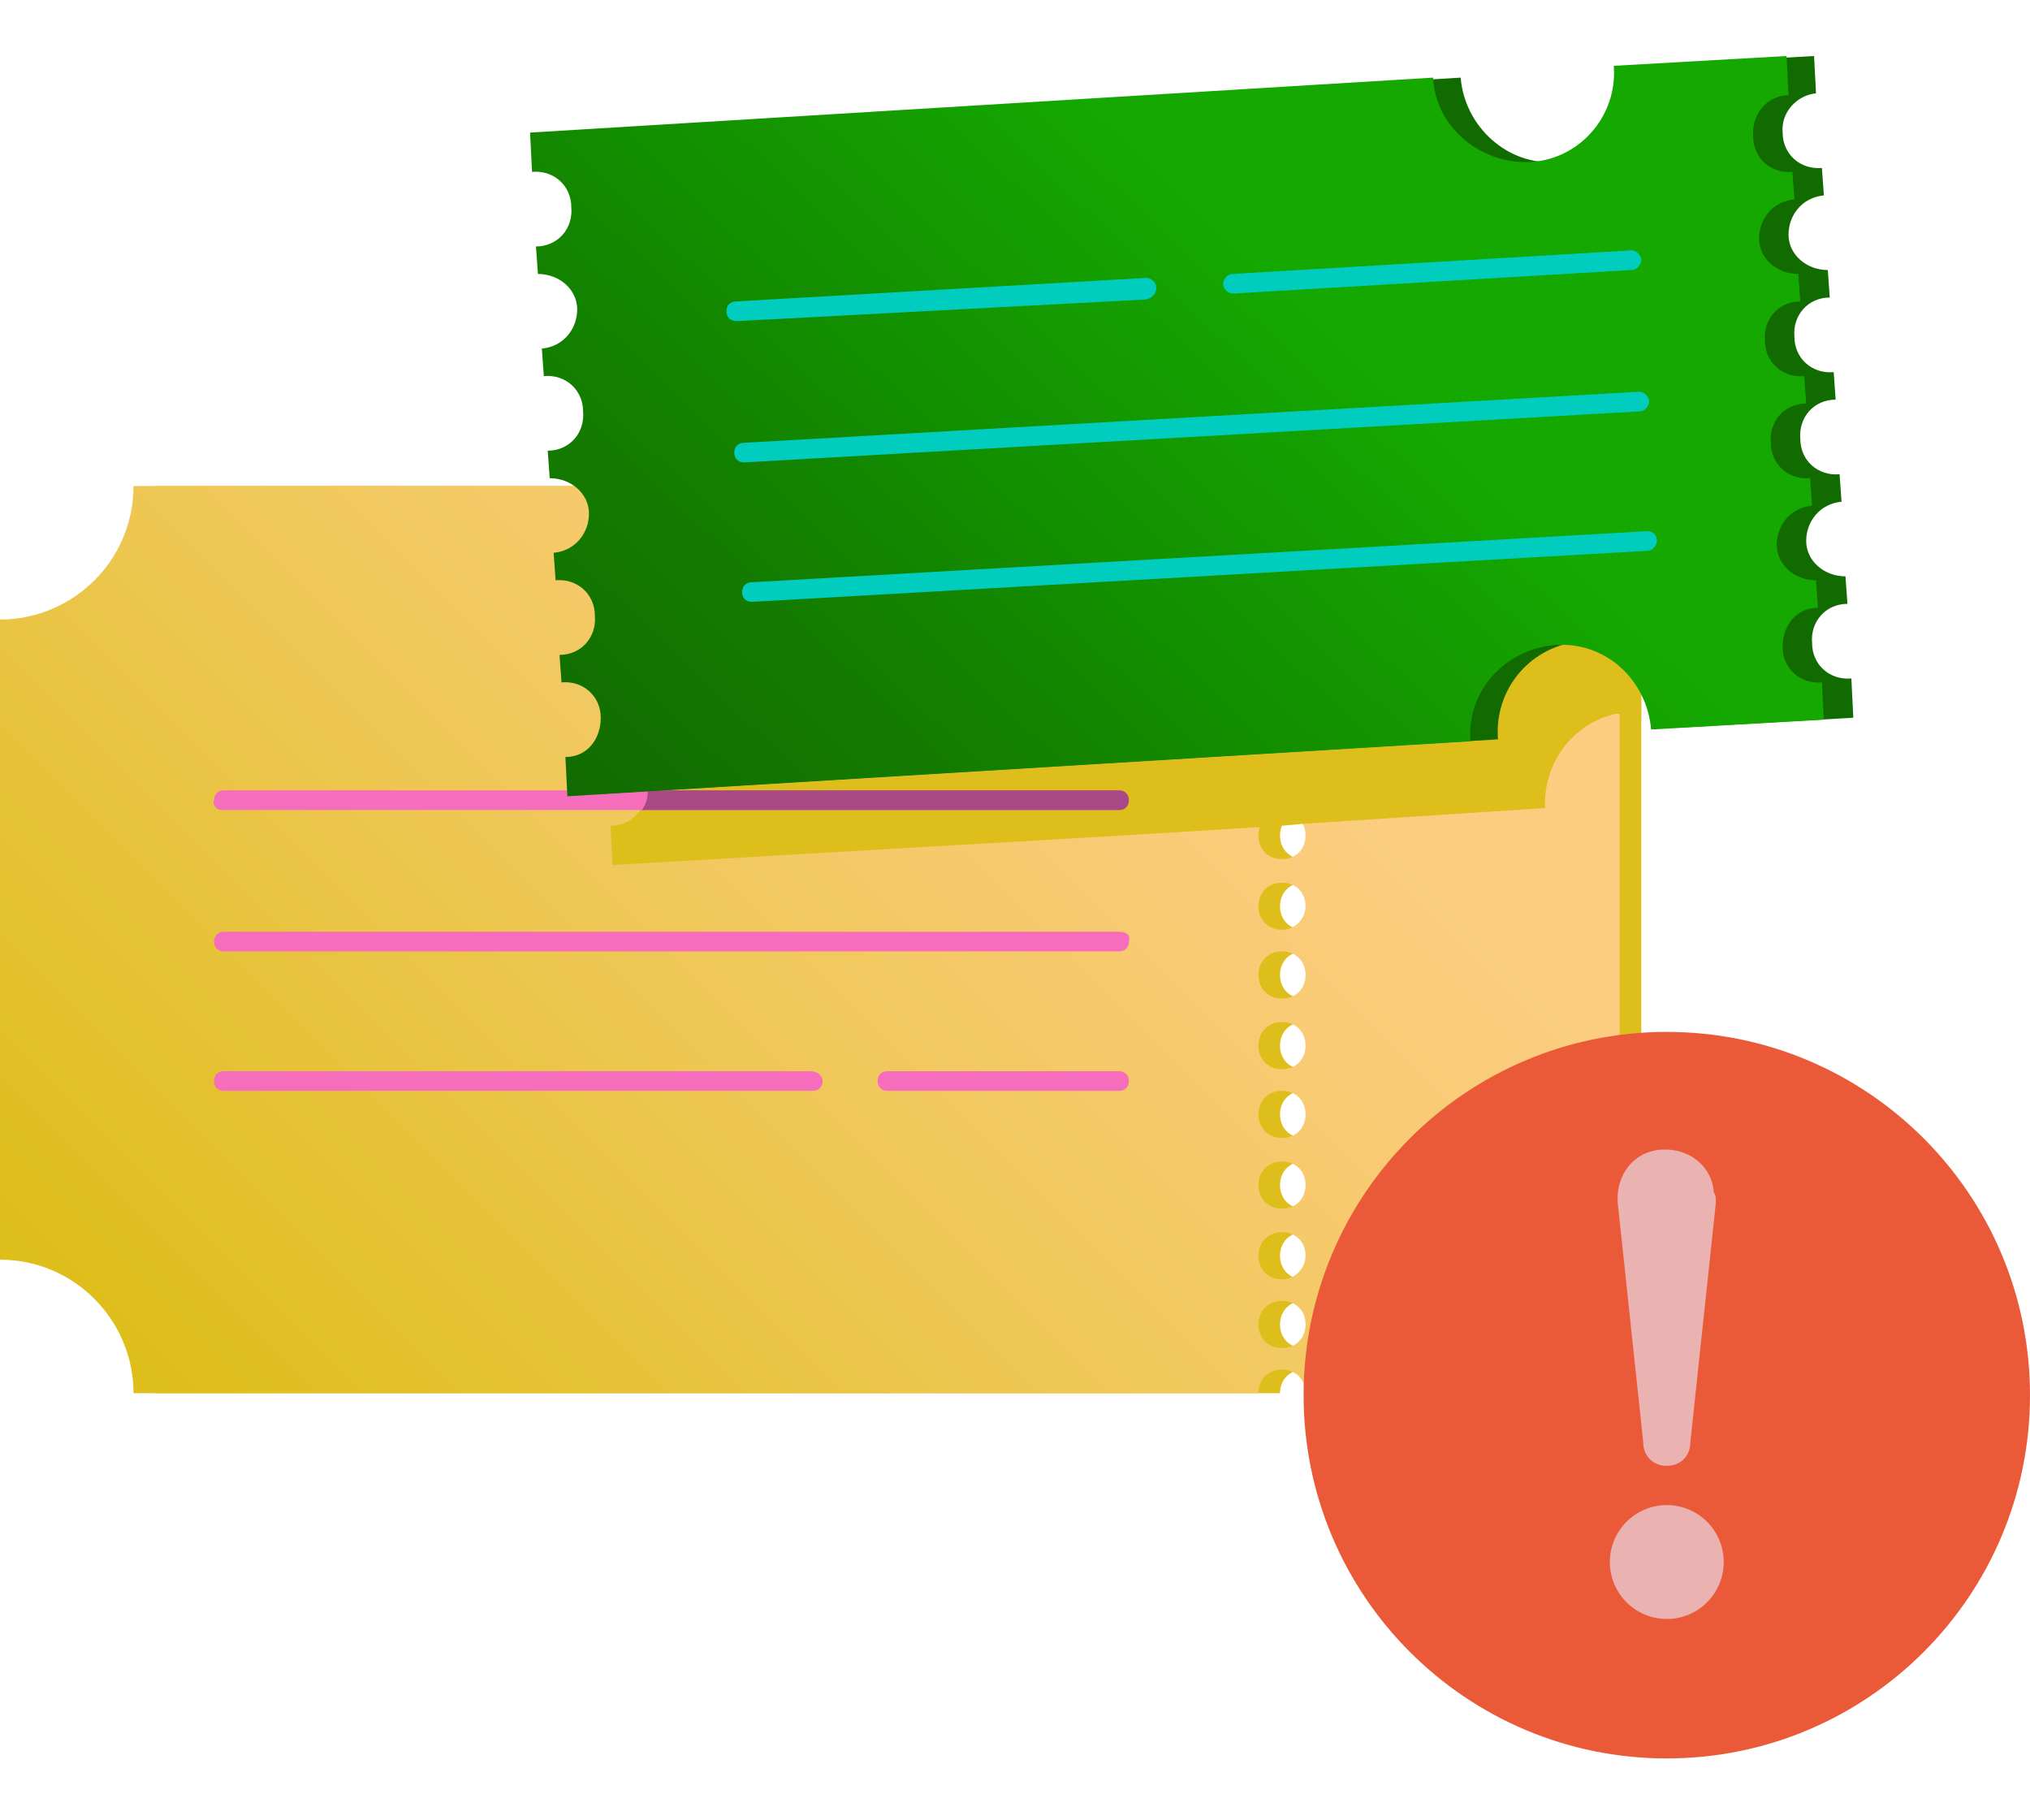 <svg width="145" height="130" viewBox="0 0 145 130" fill="none" xmlns="http://www.w3.org/2000/svg">
<g clip-path="url(#clip0_11466_58920)">
<path d="M107.697 34.711H94.796C94.796 35.693 94.095 36.394 93.113 36.394C92.132 36.394 91.43 35.693 91.43 34.711H11.078C11.078 40.04 6.731 44.247 1.542 44.247V89.962C6.871 89.962 11.078 94.309 11.078 99.498H91.43C91.43 98.516 92.132 97.815 93.113 97.815C94.095 97.815 94.796 98.516 94.796 99.498H107.697C107.697 94.169 112.044 89.962 117.233 89.962V44.387C111.904 44.387 107.697 40.04 107.697 34.711ZM93.113 96.273C92.132 96.273 91.43 95.571 91.43 94.59C91.43 93.608 92.132 92.907 93.113 92.907C94.095 92.907 94.796 93.608 94.796 94.59C94.796 95.571 93.955 96.273 93.113 96.273ZM93.113 91.365C92.132 91.365 91.43 90.663 91.43 89.682C91.43 88.7 92.132 87.999 93.113 87.999C94.095 87.999 94.796 88.7 94.796 89.682C94.796 90.523 93.955 91.365 93.113 91.365ZM93.113 86.316C92.132 86.316 91.43 85.615 91.43 84.633C91.43 83.652 92.132 82.951 93.113 82.951C94.095 82.951 94.796 83.652 94.796 84.633C94.796 85.615 93.955 86.316 93.113 86.316ZM93.113 81.268C92.132 81.268 91.43 80.567 91.43 79.585C91.43 78.603 92.132 77.902 93.113 77.902C94.095 77.902 94.796 78.603 94.796 79.585C94.796 80.567 93.955 81.268 93.113 81.268ZM93.113 76.36C92.132 76.36 91.43 75.659 91.43 74.677C91.43 73.695 92.132 72.994 93.113 72.994C94.095 72.994 94.796 73.695 94.796 74.677C94.796 75.659 93.955 76.36 93.113 76.36ZM93.113 71.311C92.132 71.311 91.43 70.61 91.43 69.629C91.43 68.647 92.132 67.946 93.113 67.946C94.095 67.946 94.796 68.647 94.796 69.629C94.796 70.61 93.955 71.311 93.113 71.311ZM93.113 66.403C92.132 66.403 91.43 65.702 91.43 64.721C91.43 63.739 92.132 63.038 93.113 63.038C94.095 63.038 94.796 63.739 94.796 64.721C94.796 65.562 93.955 66.403 93.113 66.403ZM93.113 61.355C92.132 61.355 91.43 60.654 91.43 59.672C91.43 58.691 92.132 57.989 93.113 57.989C94.095 57.989 94.796 58.691 94.796 59.672C94.796 60.654 93.955 61.355 93.113 61.355ZM93.113 56.307C92.132 56.307 91.43 55.605 91.43 54.624C91.43 53.642 92.132 52.941 93.113 52.941C94.095 52.941 94.796 53.642 94.796 54.624C94.796 55.605 93.955 56.307 93.113 56.307ZM93.113 51.398C92.132 51.398 91.43 50.697 91.43 49.716C91.43 48.734 92.132 48.033 93.113 48.033C94.095 48.033 94.796 48.734 94.796 49.716C94.796 50.697 93.955 51.398 93.113 51.398ZM93.113 46.35C92.132 46.35 91.43 45.649 91.43 44.667C91.43 43.686 92.132 42.985 93.113 42.985C94.095 42.985 94.796 43.686 94.796 44.667C94.796 45.649 93.955 46.35 93.113 46.35ZM93.113 41.442C92.132 41.442 91.43 40.741 91.43 39.759C91.43 38.778 92.132 38.077 93.113 38.077C94.095 38.077 94.796 38.778 94.796 39.759C94.796 40.601 93.955 41.442 93.113 41.442Z" fill="#DEBE1A"/>
<path d="M106.155 34.711H93.254C93.254 35.693 92.553 36.394 91.571 36.394C90.59 36.394 89.888 35.693 89.888 34.711H9.536C9.536 40.04 5.189 44.247 0 44.247V89.962C5.329 89.962 9.536 94.309 9.536 99.498H89.888C89.888 98.516 90.59 97.815 91.571 97.815C92.553 97.815 93.254 98.516 93.254 99.498H106.155C106.155 94.169 110.502 89.962 115.691 89.962V44.387C110.502 44.387 106.155 40.04 106.155 34.711ZM91.571 96.273C90.59 96.273 89.888 95.571 89.888 94.59C89.888 93.608 90.59 92.907 91.571 92.907C92.553 92.907 93.254 93.608 93.254 94.59C93.254 95.571 92.553 96.273 91.571 96.273ZM91.571 91.365C90.59 91.365 89.888 90.663 89.888 89.682C89.888 88.7 90.59 87.999 91.571 87.999C92.553 87.999 93.254 88.7 93.254 89.682C93.254 90.523 92.553 91.365 91.571 91.365ZM91.571 86.316C90.59 86.316 89.888 85.615 89.888 84.633C89.888 83.652 90.59 82.951 91.571 82.951C92.553 82.951 93.254 83.652 93.254 84.633C93.254 85.615 92.553 86.316 91.571 86.316ZM91.571 81.268C90.59 81.268 89.888 80.567 89.888 79.585C89.888 78.603 90.59 77.902 91.571 77.902C92.553 77.902 93.254 78.603 93.254 79.585C93.254 80.567 92.553 81.268 91.571 81.268ZM91.571 76.36C90.59 76.36 89.888 75.659 89.888 74.677C89.888 73.695 90.59 72.994 91.571 72.994C92.553 72.994 93.254 73.695 93.254 74.677C93.254 75.659 92.553 76.36 91.571 76.36ZM91.571 71.311C90.59 71.311 89.888 70.61 89.888 69.629C89.888 68.647 90.59 67.946 91.571 67.946C92.553 67.946 93.254 68.647 93.254 69.629C93.254 70.61 92.553 71.311 91.571 71.311ZM91.571 66.403C90.59 66.403 89.888 65.702 89.888 64.721C89.888 63.739 90.59 63.038 91.571 63.038C92.553 63.038 93.254 63.739 93.254 64.721C93.254 65.562 92.553 66.403 91.571 66.403ZM91.571 61.355C90.59 61.355 89.888 60.654 89.888 59.672C89.888 58.691 90.59 57.989 91.571 57.989C92.553 57.989 93.254 58.691 93.254 59.672C93.254 60.654 92.553 61.355 91.571 61.355ZM91.571 56.307C90.59 56.307 89.888 55.605 89.888 54.624C89.888 53.642 90.59 52.941 91.571 52.941C92.553 52.941 93.254 53.642 93.254 54.624C93.254 55.605 92.553 56.307 91.571 56.307ZM91.571 51.398C90.59 51.398 89.888 50.697 89.888 49.716C89.888 48.734 90.59 48.033 91.571 48.033C92.553 48.033 93.254 48.734 93.254 49.716C93.254 50.697 92.553 51.398 91.571 51.398ZM91.571 46.35C90.59 46.35 89.888 45.649 89.888 44.667C89.888 43.686 90.59 42.985 91.571 42.985C92.553 42.985 93.254 43.686 93.254 44.667C93.254 45.649 92.553 46.35 91.571 46.35ZM91.571 41.442C90.59 41.442 89.888 40.741 89.888 39.759C89.888 38.778 90.59 38.077 91.571 38.077C92.553 38.077 93.254 38.778 93.254 39.759C93.254 40.601 92.553 41.442 91.571 41.442Z" fill="url(#paint0_linear_11466_58920)"/>
<path d="M91.432 34.711H44.875C44.734 35.973 43.613 36.955 42.351 37.095L42.491 39.058C44.033 38.918 45.295 40.04 45.295 41.582C45.436 43.125 44.314 44.387 42.771 44.387L42.911 46.35C44.454 46.21 45.716 47.332 45.716 48.874C45.856 50.417 44.734 51.679 43.192 51.679L43.332 53.642C44.875 53.502 46.137 54.624 46.137 56.166C46.277 57.709 45.155 58.971 43.613 58.971L43.753 61.776L80.073 59.672L91.572 58.971L93.114 58.831L110.363 57.709C110.223 54.484 112.326 51.679 115.411 50.978C115.972 50.978 116.673 51.118 117.234 51.398V44.247C111.905 44.247 107.699 39.9 107.699 34.711H93.255" fill="#DEBE1A"/>
<path d="M15.846 57.85H79.932C80.353 57.85 80.633 57.569 80.633 57.148C80.633 56.728 80.353 56.447 79.932 56.447H15.987C15.566 56.447 15.286 56.728 15.286 57.148C15.145 57.429 15.426 57.85 15.846 57.85Z" fill="#F66DBC"/>
<path d="M57.916 76.502H15.987C15.567 76.502 15.286 76.782 15.286 77.203C15.286 77.624 15.567 77.904 15.987 77.904H58.057C58.477 77.904 58.758 77.624 58.758 77.203C58.758 76.782 58.337 76.502 57.916 76.502Z" fill="#F66DBC"/>
<path d="M79.932 76.502H63.385C62.964 76.502 62.684 76.782 62.684 77.203C62.684 77.624 62.964 77.904 63.385 77.904H79.932C80.353 77.904 80.633 77.624 80.633 77.203C80.633 76.782 80.353 76.502 79.932 76.502Z" fill="#F66DBC"/>
<path d="M79.933 66.543H15.987C15.567 66.543 15.286 66.823 15.286 67.244C15.286 67.665 15.567 67.945 15.987 67.945H79.933C80.354 67.945 80.634 67.665 80.634 67.244C80.774 66.823 80.494 66.543 79.933 66.543C80.073 66.543 79.933 66.543 79.933 66.543Z" fill="#F66DBC"/>
<path d="M45.856 57.85H79.933C80.353 57.85 80.634 57.569 80.634 57.148C80.634 56.728 80.353 56.447 79.933 56.447H46.277C46.277 57.008 46.137 57.429 45.856 57.85Z" fill="#A84884"/>
<path d="M129.716 6.664L129.575 4L117.235 4.701C117.515 8.347 114.711 11.292 111.205 11.572C107.699 11.853 104.614 9.048 104.334 5.543L39.827 9.469L39.967 12.274C41.51 12.133 42.772 13.255 42.772 14.798C42.912 16.34 41.79 17.602 40.248 17.602L40.388 19.566C41.931 19.566 43.053 20.688 43.053 22.23C43.053 23.632 42.071 24.754 40.669 24.895L40.809 26.858C42.351 26.718 43.613 27.839 43.613 29.382C43.613 30.924 42.632 32.187 41.089 32.187L41.23 34.15C42.772 34.01 44.034 35.131 44.034 36.674C44.174 38.217 43.053 39.479 41.51 39.479L41.65 41.442C43.193 41.302 44.455 42.423 44.455 43.966C44.595 45.508 43.473 46.771 41.931 46.771L42.071 48.734C43.613 48.594 44.876 49.715 44.876 51.258C45.016 52.801 43.894 54.063 42.351 54.063L42.492 56.727L106.998 52.801C106.718 49.155 109.382 46.069 113.028 45.789C116.674 45.508 119.759 48.173 120.04 51.819V51.959L132.38 51.258L132.24 48.453C130.697 48.594 129.435 47.472 129.435 45.929C129.295 44.387 130.417 43.125 131.959 43.125L131.819 41.161C130.277 41.161 129.014 40.039 129.014 38.637C129.014 37.235 129.996 35.973 131.539 35.833L131.398 33.869C129.856 34.01 128.594 32.888 128.594 31.345C128.454 29.803 129.575 28.541 131.118 28.541L130.978 26.577C129.435 26.718 128.173 25.596 128.173 24.053C128.033 22.511 129.155 21.248 130.697 21.248L130.557 19.285C129.014 19.285 127.752 18.163 127.752 16.761C127.752 15.359 128.734 14.097 130.277 13.956L130.136 11.993C128.594 12.133 127.332 11.012 127.332 9.469C127.191 8.067 128.313 6.805 129.716 6.664Z" fill="#126B00"/>
<path d="M127.751 6.805L127.611 4L115.27 4.701C115.551 8.347 112.746 11.432 109.24 11.572C105.734 11.713 102.509 9.048 102.369 5.543L37.862 9.469L38.002 12.274C39.545 12.133 40.807 13.255 40.807 14.798C40.947 16.34 39.826 17.602 38.283 17.602L38.423 19.566C39.966 19.566 41.228 20.688 41.228 22.09C41.228 23.492 40.246 24.754 38.704 24.895L38.844 26.858C40.386 26.718 41.649 27.839 41.649 29.382C41.789 30.924 40.667 32.187 39.124 32.187L39.265 34.15C40.807 34.15 42.069 35.272 42.069 36.674C42.069 38.076 41.088 39.338 39.545 39.479L39.685 41.442C41.228 41.302 42.49 42.423 42.49 43.966C42.63 45.508 41.508 46.771 39.966 46.771L40.106 48.734C41.649 48.594 42.911 49.715 42.911 51.258C42.911 52.801 41.929 54.063 40.386 54.063L40.527 56.867L105.033 52.941C104.753 49.295 107.557 46.35 111.063 46.069C114.709 45.789 117.654 48.594 117.935 52.099L130.275 51.398L130.135 48.734C128.592 48.874 127.33 47.752 127.33 46.21C127.33 44.667 128.312 43.405 129.854 43.405L129.714 41.442C128.171 41.442 126.909 40.32 126.909 38.918C126.909 37.515 127.891 36.253 129.434 36.113L129.293 34.15C127.751 34.29 126.489 33.168 126.489 31.626C126.348 30.083 127.47 28.821 129.013 28.821L128.873 26.858C127.33 26.998 126.068 25.876 126.068 24.334C125.928 22.791 127.05 21.529 128.592 21.529L128.452 19.566C126.909 19.566 125.647 18.444 125.647 17.041C125.647 15.639 126.629 14.377 128.171 14.237L128.031 12.274C126.489 12.414 125.227 11.292 125.227 9.749C125.086 8.207 126.208 6.805 127.751 6.805Z" fill="url(#paint1_linear_11466_58920)"/>
<path d="M82.597 20.545C82.597 20.124 82.176 19.844 81.895 19.844L52.587 21.526C52.166 21.526 51.886 21.807 51.886 22.228C51.886 22.648 52.166 22.929 52.587 22.929C52.587 22.929 52.587 22.929 52.727 22.929L81.895 21.386C82.316 21.246 82.597 20.966 82.597 20.545Z" fill="#01CDBE"/>
<path d="M87.364 20.265C87.364 20.686 87.785 20.966 88.065 20.966L116.532 19.283C116.953 19.283 117.234 18.863 117.234 18.582C117.234 18.161 116.813 17.881 116.532 17.881L88.065 19.564C87.645 19.564 87.364 19.984 87.364 20.265Z" fill="#01CDBE"/>
<path d="M117.094 29.379C117.515 29.379 117.795 28.958 117.795 28.678C117.795 28.257 117.374 27.977 117.094 27.977L53.148 31.623C52.728 31.623 52.447 31.903 52.447 32.324C52.447 32.744 52.728 33.025 53.148 33.025L117.094 29.379Z" fill="#01CDBE"/>
<path d="M117.654 37.935L53.708 41.582C53.287 41.582 53.007 41.862 53.007 42.283C53.007 42.703 53.287 42.984 53.708 42.984L117.654 39.338C118.074 39.338 118.355 38.917 118.355 38.637C118.355 38.216 118.074 37.935 117.654 37.935Z" fill="#01CDBE"/>
<path d="M119.057 125.581C133.385 125.581 145 113.966 145 99.638C145 85.31 133.385 73.695 119.057 73.695C104.729 73.695 93.114 85.31 93.114 99.638C93.114 113.966 104.729 125.581 119.057 125.581Z" fill="#EB5A38"/>
<path d="M122.562 85.893L120.739 103.001C120.739 103.982 120.038 104.684 119.056 104.684C118.075 104.684 117.374 103.982 117.374 103.001L115.551 85.893C115.41 83.929 116.672 82.246 118.636 82.106C120.599 81.966 122.282 83.228 122.422 85.191C122.562 85.332 122.562 85.612 122.562 85.893Z" fill="#EBB2B2"/>
<path d="M119.056 115.622C121.302 115.622 123.123 113.801 123.123 111.555C123.123 109.309 121.302 107.488 119.056 107.488C116.81 107.488 114.989 109.309 114.989 111.555C114.989 113.801 116.81 115.622 119.056 115.622Z" fill="#EBB2B2"/>
</g>
<defs>
<linearGradient id="paint0_linear_11466_58920" x1="-4.102" y1="129.179" x2="83.927" y2="41.15" gradientUnits="userSpaceOnUse">
<stop offset="0.26" stop-color="#DEBE1A"/>
<stop offset="0.32" stop-color="#E1BF24"/>
<stop offset="0.63" stop-color="#EFC756"/>
<stop offset="0.87" stop-color="#F9CB75"/>
<stop offset="1" stop-color="#FCCD81"/>
</linearGradient>
<linearGradient id="paint1_linear_11466_58920" x1="28.898" y1="88.457" x2="92.824" y2="21.435" gradientUnits="userSpaceOnUse">
<stop offset="0.34" stop-color="#126B00"/>
<stop offset="0.6" stop-color="#138000"/>
<stop offset="1" stop-color="#14A800"/>
</linearGradient>
<clipPath id="clip0_11466_58920">
<rect width="145" height="130" fill="white"/>
</clipPath>
</defs>
</svg>
